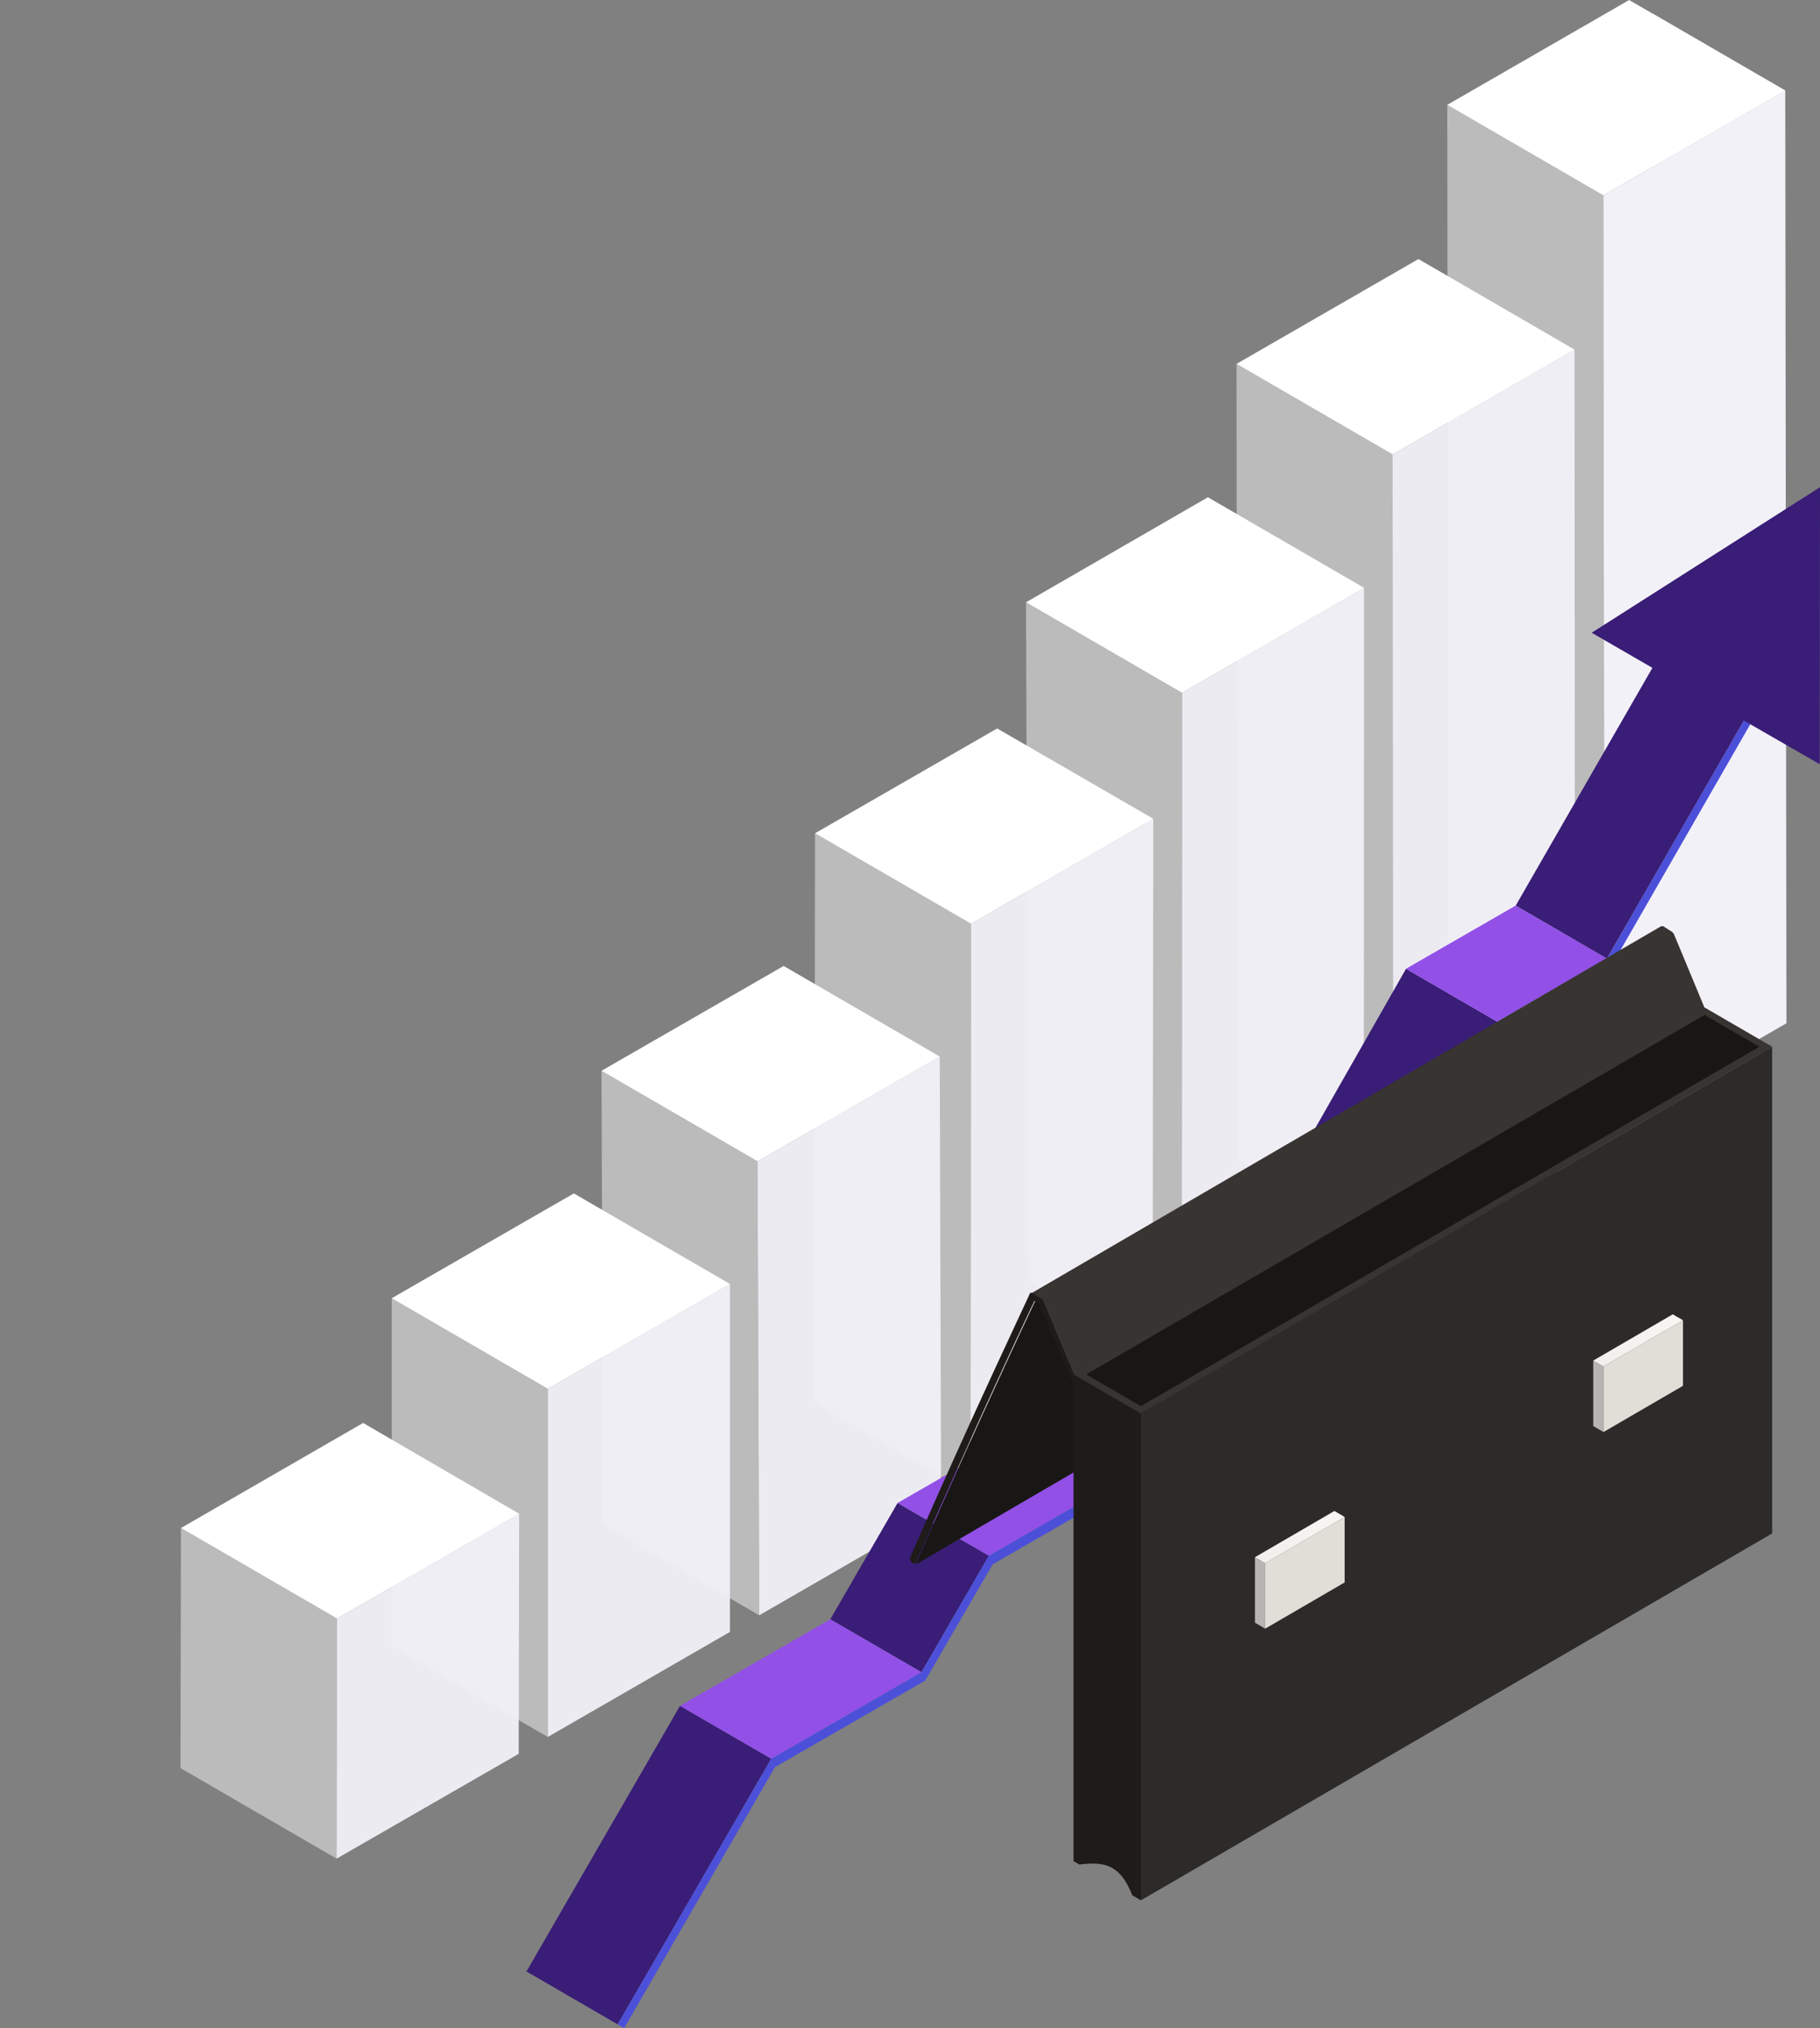 <svg width="114" height="127" viewBox="0 0 114 127" fill="none" xmlns="http://www.w3.org/2000/svg">
<rect x="0" y="0" width="114" height="127" fill="#808080" stroke="none"/>
<g clip-path="url(#clip0_732_20311)">
<path d="M100.505 70.644L90.726 64.973L90.652 6.565L100.431 12.236L100.505 70.644Z" fill="#BBBBBB"/>
<path d="M100.431 12.236L90.652 6.566L102.046 0.001L111.825 5.672L100.431 12.236Z" fill="white"/>
<path d="M103.484 0.836V10.464L111.824 5.672L103.484 0.836Z" fill="white"/>
<path d="M111.824 5.672L111.897 64.08L100.503 70.644L100.43 12.236L111.824 5.672Z" fill="#F3F1F8"/>
<path d="M87.261 78.264L77.483 72.593L77.453 22.787L87.232 28.457L87.261 78.264Z" fill="#BBBBBB"/>
<g style="mix-blend-mode:screen">
<path d="M87.232 28.458L77.453 22.787L88.847 16.222L98.626 21.893L87.232 28.458Z" fill="white"/>
</g>
<path opacity="0.95" d="M98.625 21.893L98.654 71.7L87.26 78.264L87.231 28.458L98.625 21.893Z" fill="#F3F1F8"/>
<path d="M74.015 85.899L64.398 80.228L64.266 37.719L74.045 43.39L74.015 85.899Z" fill="#BBBBBB"/>
<g style="mix-blend-mode:screen">
<path d="M75.66 31.139L85.439 36.81L74.045 43.389L64.266 37.718L75.66 31.139Z" fill="white"/>
</g>
<path opacity="0.95" d="M85.439 36.81L85.424 79.319L74.016 85.899L74.045 43.389L85.439 36.81Z" fill="#F3F1F8"/>
<path d="M60.787 93.518L51.008 87.847L51.052 52.181L60.831 57.852L60.787 93.518Z" fill="#BBBBBB"/>
<g style="mix-blend-mode:screen">
<path d="M60.83 57.852L51.051 52.181L62.46 45.617L72.239 51.273L60.83 57.852Z" fill="white"/>
</g>
<path opacity="0.95" d="M72.238 51.273L72.194 86.954L60.785 93.518L60.829 57.852L72.238 51.273Z" fill="#F3F1F8"/>
<path d="M47.557 101.152L37.779 95.482L37.676 67.054L47.455 72.725L47.557 101.152Z" fill="#BBBBBB"/>
<g style="mix-blend-mode:screen">
<path d="M47.455 72.725L37.676 67.054L49.085 60.49L58.864 66.161L47.455 72.725Z" fill="white"/>
</g>
<path opacity="0.95" d="M58.862 66.161L58.95 94.573L47.556 101.153L47.453 72.725L58.862 66.161Z" fill="#F3F1F8"/>
<path d="M34.314 108.772L24.535 103.101V81.297L34.314 86.968V108.772Z" fill="#BBBBBB"/>
<g style="mix-blend-mode:screen">
<path d="M34.314 86.968L24.535 81.298L35.944 74.733L45.723 80.404L34.314 86.968Z" fill="white"/>
</g>
<path opacity="0.95" d="M45.721 80.403V102.193L34.312 108.772V86.968L45.721 80.403Z" fill="#F3F1F8"/>
<path d="M21.084 116.392L11.305 110.721L11.334 95.687L21.113 101.358L21.084 116.392Z" fill="#BBBBBB"/>
<g style="mix-blend-mode:screen">
<path d="M21.115 101.358L11.336 95.687L22.745 89.107L32.524 94.793L21.115 101.358Z" fill="white"/>
</g>
<path opacity="0.95" d="M32.52 94.793L32.491 109.827L21.082 116.392L21.111 101.358L32.52 94.793Z" fill="#F3F1F8"/>
<path d="M109.302 44.986L103.59 41.675L104.001 41.895L109.713 45.221L109.302 44.986Z" fill="#4247BE"/>
<path d="M86.704 76.403L80.992 73.091L88.07 60.666L93.781 63.977L86.704 76.403Z" fill="#391D76"/>
<path d="M93.778 63.977L88.066 60.665L94.938 56.709L100.65 60.021L93.778 63.977Z" fill="#9250E7"/>
<path d="M71.813 91.745L66.102 88.433L72.004 78.264L77.716 81.576L71.813 91.745Z" fill="#391D76"/>
<path d="M77.716 81.576L72.004 78.264L80.99 73.092L86.702 76.403L77.716 81.576Z" fill="#9250E7"/>
<path d="M61.931 97.431L56.219 94.119L66.1 88.434L71.812 91.745L61.931 97.431Z" fill="#9250E7"/>
<path d="M57.72 104.713L52.008 101.402L56.222 94.119L61.934 97.431L57.72 104.713Z" fill="#391D76"/>
<path d="M39.099 127.001L33.388 123.69L32.977 123.455L38.688 126.767L39.099 127.001Z" fill="#653AAA"/>
<path d="M38.688 126.766L32.977 123.455L42.594 106.823L48.306 110.135L38.688 126.766Z" fill="#391D76"/>
<path d="M109.299 44.986L109.71 45.221L100.9 60.548L94.014 64.504L86.936 76.916L77.95 82.088L72.048 92.272L62.181 97.958L57.952 105.241L48.54 110.662L39.099 127.001L38.688 126.766L48.305 110.135L57.717 104.713L61.931 97.43L71.813 91.745L77.715 81.576L86.701 76.403L93.779 63.977L100.65 60.021L109.299 44.986Z" fill="#4C50D8"/>
<path d="M48.306 110.135L42.594 106.824L52.006 101.402L57.717 104.714L48.306 110.135Z" fill="#9250E7"/>
<path d="M114 30.509L99.699 39.624L103.502 41.822L94.941 56.709L100.653 60.021L109.228 45.119L113.985 47.859L114 30.509Z" fill="#391D76"/>
<g clip-path="url(#clip1_732_20311)">
<path d="M64.817 81.518C64.481 82.21 60.869 89.913 57.375 97.915C57.38 97.93 57.38 97.947 57.375 97.962L96.812 74.964C96.812 74.964 96.812 74.964 96.859 74.917C100.345 66.907 103.957 59.181 104.301 58.52L64.817 81.518Z" fill="#191715"/>
<path d="M106.872 63.359L104.855 58.505C104.834 58.465 104.808 58.428 104.777 58.394C104.751 58.365 104.719 58.341 104.683 58.324L104.183 58.001C104.128 58.001 104.081 58.001 104.05 58.001L64.551 81.015C64.57 81.005 64.592 81 64.613 81C64.635 81 64.656 81.005 64.676 81.015L65.192 81.314C65.222 81.335 65.251 81.359 65.278 81.384L65.348 81.495L67.365 86.326C67.392 86.362 67.406 86.406 67.406 86.451C67.406 86.497 67.392 86.541 67.365 86.577L106.841 63.603C106.903 63.572 106.911 63.508 106.872 63.359Z" fill="#373431"/>
<path d="M67.367 86.325L65.35 81.479C65.318 81.401 65.263 81.336 65.194 81.29L64.678 80.991C64.667 80.979 64.655 80.97 64.641 80.963C64.626 80.957 64.611 80.954 64.596 80.954C64.58 80.954 64.565 80.957 64.551 80.963C64.536 80.97 64.524 80.979 64.513 80.991C64.513 81.038 60.816 88.788 57.017 97.513C57.003 97.574 57.005 97.637 57.023 97.696C57.041 97.756 57.074 97.809 57.119 97.852L57.181 97.907C57.252 97.907 57.322 97.907 57.353 97.868C60.847 89.866 64.459 82.132 64.795 81.471L65.092 81.644L67.437 87.151C67.45 86.874 67.426 86.596 67.367 86.325Z" fill="#1E1B19"/>
<path d="M71.463 119.001L70.924 118.686C70.142 116.687 69.103 116.585 67.61 116.758L67.242 116.546V86.066L82.876 81.903L71.463 119.001Z" fill="#1E1B19"/>
<path d="M111.003 96.026L71.465 119.001V88.52L111.003 65.546V96.026Z" fill="#2D2B29"/>
<path d="M71.463 88.52L67.242 86.066L106.773 63.091L111.002 65.546L71.463 88.52Z" fill="#373431"/>
<path d="M68.039 86.066L106.772 63.556L110.204 65.546L71.463 88.056L68.039 86.066Z" fill="#191715"/>
<path d="M79.246 101.991L78.606 101.613V97.514L79.246 97.891V101.991Z" fill="#B6B5B3"/>
<path d="M84.225 99.095L79.246 101.99V97.891L84.225 94.996V99.095Z" fill="#E0DED7"/>
<path d="M79.246 97.891L78.606 97.514L83.585 94.618L84.226 94.996L79.246 97.891Z" fill="url(#paint0_linear_732_20311)"/>
<path d="M100.438 89.677L99.797 89.3V85.201L100.438 85.57V89.677Z" fill="#B6B5B3"/>
<path d="M105.417 86.782L100.438 89.677V85.57L105.417 82.675V86.782Z" fill="#E0DED7"/>
<path d="M100.438 85.57L99.797 85.201L104.776 82.305L105.417 82.675L100.438 85.57Z" fill="url(#paint1_linear_732_20311)"/>
</g>
</g>
<defs>
<linearGradient id="paint0_linear_732_20311" x1="78.606" y1="96.255" x2="84.226" y2="96.255" gradientUnits="userSpaceOnUse">
<stop stop-color="#F0EFEC"/>
<stop offset="1" stop-color="#F7F6F3"/>
</linearGradient>
<linearGradient id="paint1_linear_732_20311" x1="99.797" y1="83.942" x2="105.417" y2="83.942" gradientUnits="userSpaceOnUse">
<stop stop-color="#F0EFEC"/>
<stop offset="1" stop-color="#F7F6F3"/>
</linearGradient>
<clipPath id="clip0_732_20311">
<rect width="114" height="127" fill="white" transform="translate(0 0.001)"/>
</clipPath>
<clipPath id="clip1_732_20311">
<rect width="54" height="61" fill="white" transform="translate(57 58.001)"/>
</clipPath>
</defs>
</svg>
